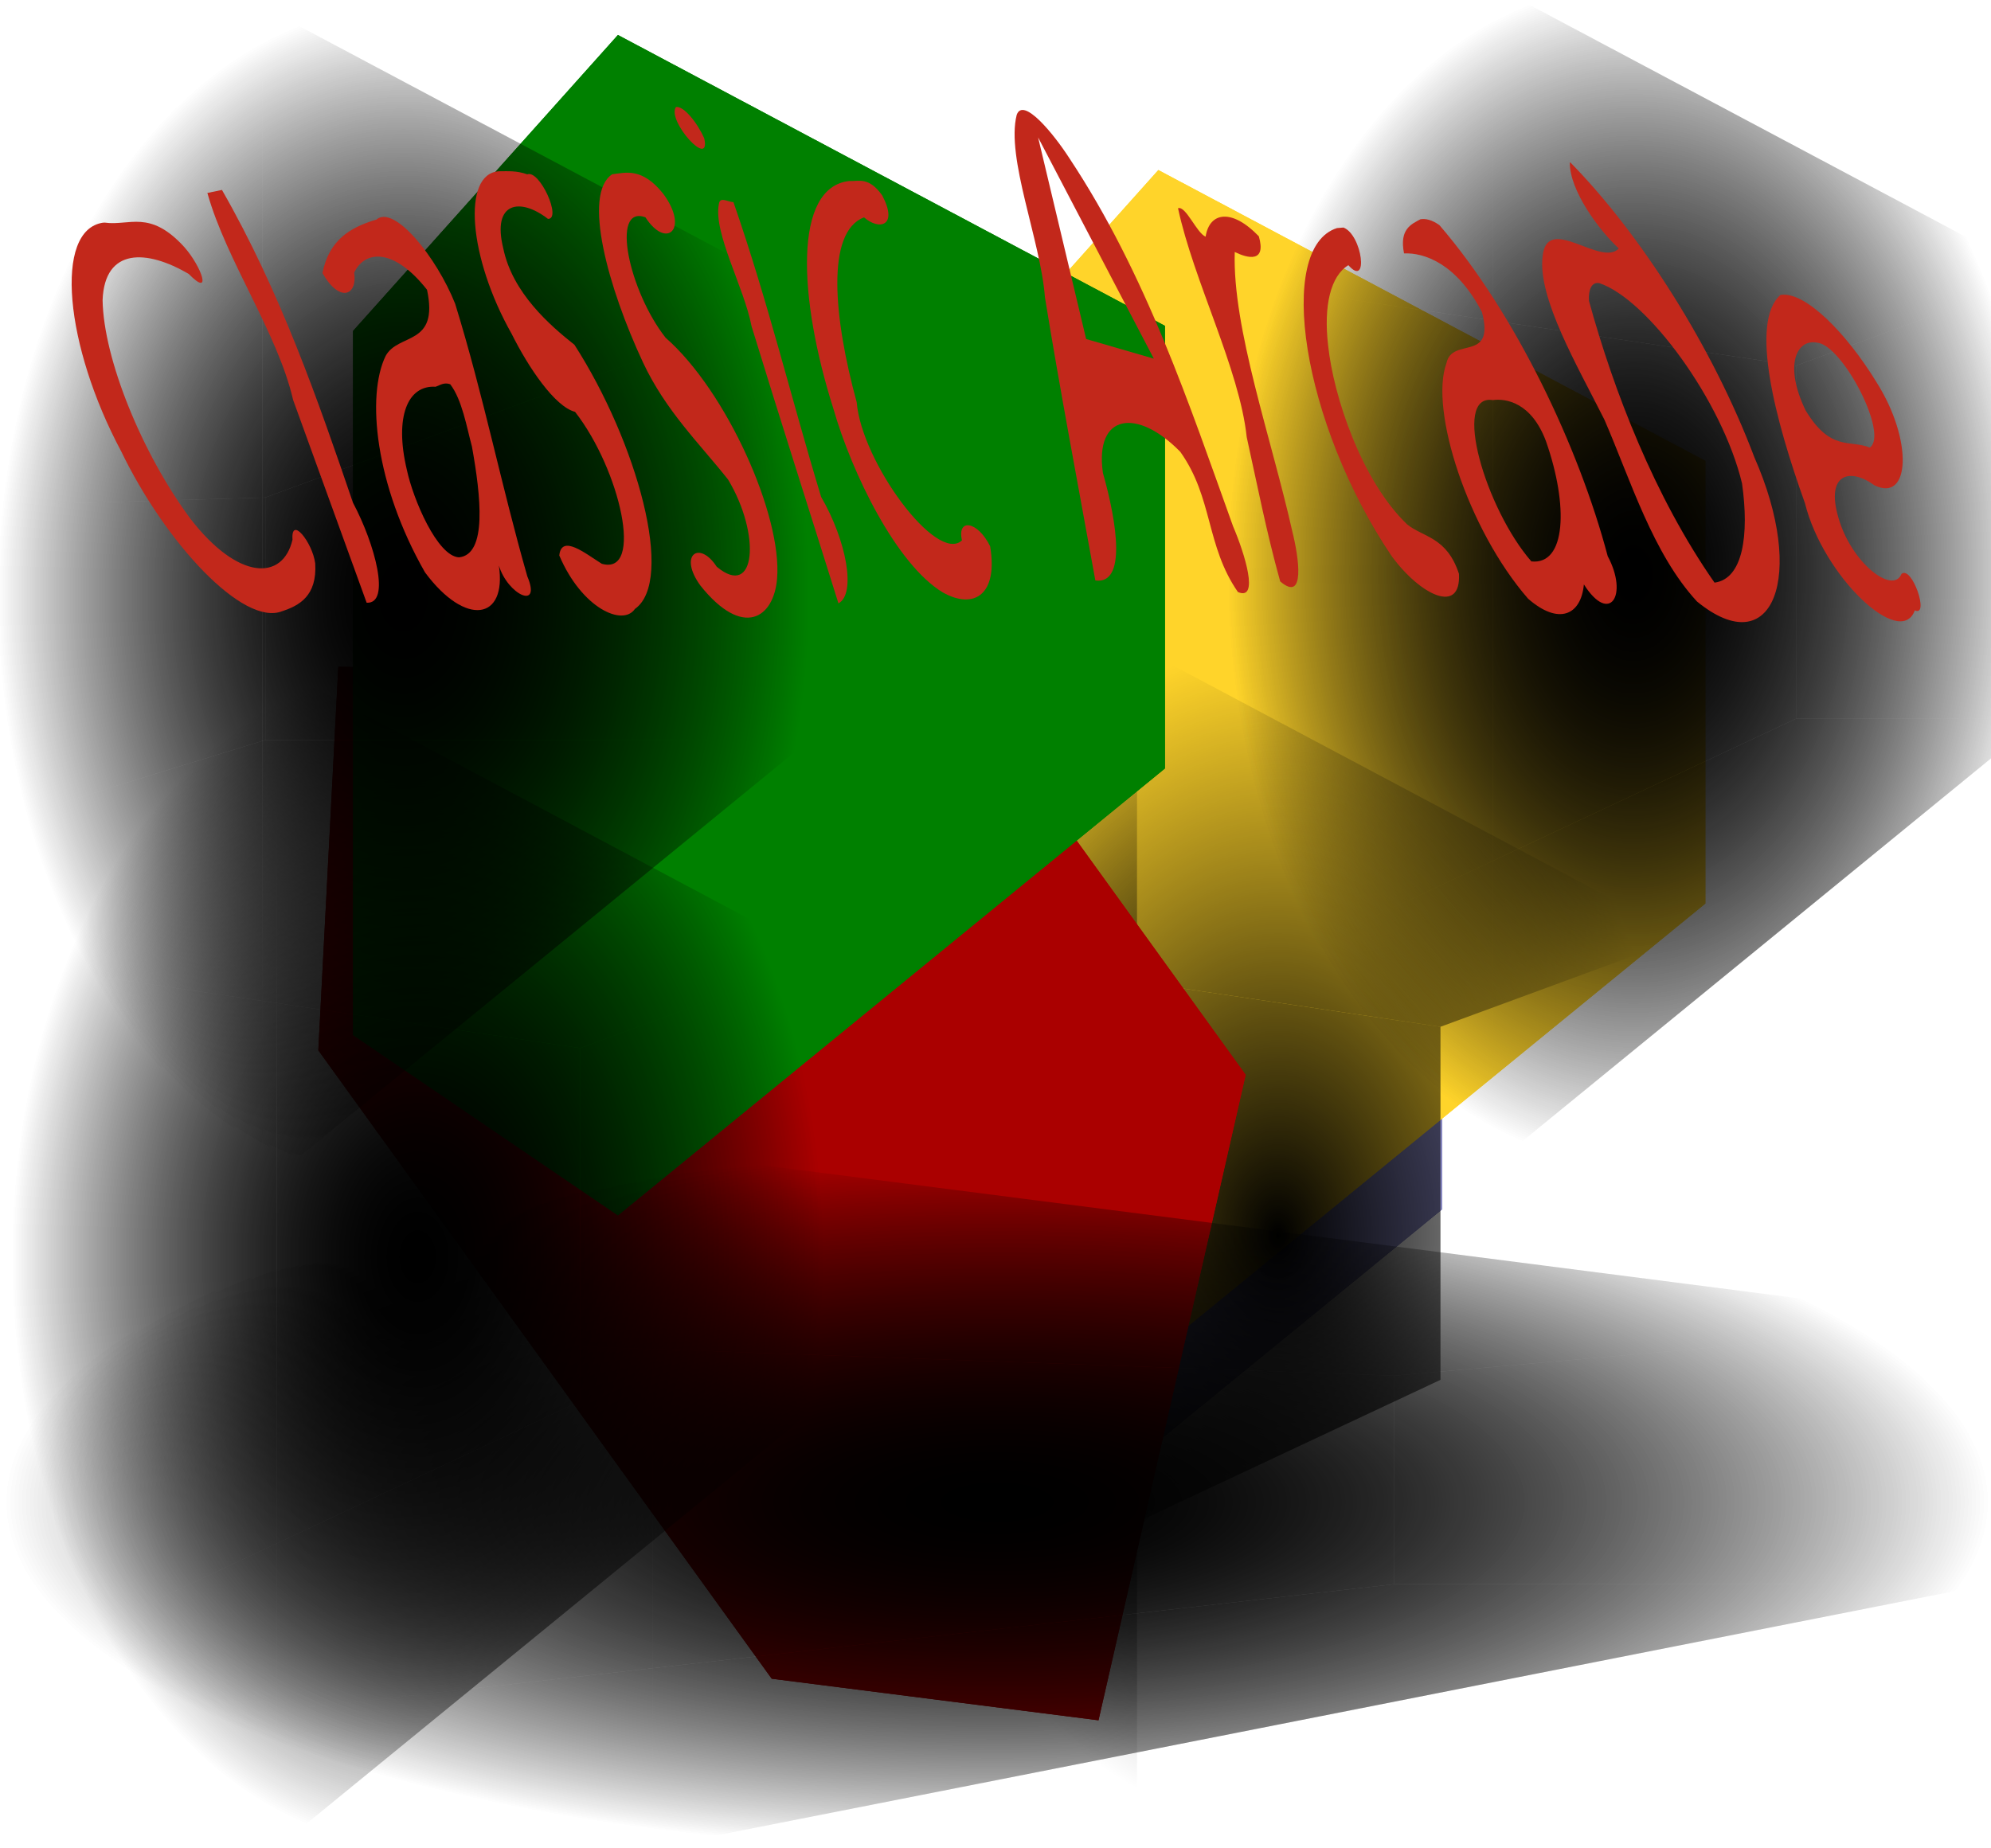 <?xml version="1.0" encoding="UTF-8" standalone="no"?>
<!-- Created with Inkscape (http://www.inkscape.org/) -->

<svg
   xmlns:dc="http://purl.org/dc/elements/1.1/"
   xmlns:cc="http://creativecommons.org/ns#"
   xmlns:rdf="http://www.w3.org/1999/02/22-rdf-syntax-ns#"
   xmlns:svg="http://www.w3.org/2000/svg"
   xmlns="http://www.w3.org/2000/svg"
   xmlns:xlink="http://www.w3.org/1999/xlink"
   xmlns:sodipodi="http://sodipodi.sourceforge.net/DTD/sodipodi-0.dtd"
   xmlns:inkscape="http://www.inkscape.org/namespaces/inkscape"
   width="280"
   height="260"
   viewBox="0 0 280 260"
   id="svg4902"
   version="1.1"
   inkscape:version="0.91 r13725"
   sodipodi:docname="classic-arcade.svg">
  <defs
     id="defs4904">
    <inkscape:perspective
       sodipodi:type="inkscape:persp3d"
       inkscape:vp_x="392.68845 : 59.428681 : 1"
       inkscape:vp_y="0 : -859.70083 : 0"
       inkscape:vp_z="-133.97981 : 37.157691 : 1"
       inkscape:persp3d-origin="178.14873 : 96.682379 : 1"
       id="perspective5571" />
    <inkscape:perspective
       sodipodi:type="inkscape:persp3d"
       inkscape:vp_x="187.59345 : 163.28705 : 1"
       inkscape:vp_y="937.44447 : -1299.5803 : 0"
       inkscape:vp_z="40.61026 : 32.499991 : 1"
       inkscape:persp3d-origin="77.20431 : 180.03978 : 1"
       id="perspective5541" />
    <inkscape:perspective
       sodipodi:type="inkscape:persp3d"
       inkscape:vp_x="159.98894 : 193.61994 : 1"
       inkscape:vp_y="0 : -1455.9724 : 0"
       inkscape:vp_z="-55.41492 : 155.90223 : 1"
       inkscape:persp3d-origin="72.2436 : 256.71207 : 1"
       id="perspective5511" />
    <inkscape:perspective
       sodipodi:type="inkscape:persp3d"
       inkscape:vp_x="161.98894 : 100.61994 : 1"
       inkscape:vp_y="0 : -1455.9724 : 0"
       inkscape:vp_z="-53.41492 : 62.90223 : 1"
       inkscape:persp3d-origin="74.2436 : 163.71207 : 1"
       id="perspective5481" />
    <inkscape:perspective
       sodipodi:type="inkscape:persp3d"
       inkscape:vp_x="332.98894 : 196.61994 : 1"
       inkscape:vp_y="0 : -1455.9724 : 0"
       inkscape:vp_z="117.58508 : 158.90223 : 1"
       inkscape:persp3d-origin="245.2436 : 259.71207 : 1"
       id="perspective5451" />
    <linearGradient
       inkscape:collect="always"
       id="linearGradient5429">
      <stop
         style="stop-color:#000000;stop-opacity:1;"
         offset="0"
         id="stop5431" />
      <stop
         style="stop-color:#000000;stop-opacity:0;"
         offset="1"
         id="stop5433" />
    </linearGradient>
    <inkscape:perspective
       sodipodi:type="inkscape:persp3d"
       inkscape:vp_x="209.98894 : 189.61994 : 1"
       inkscape:vp_y="0 : -1455.9724 : 0"
       inkscape:vp_z="-5.414918 : 151.90223 : 1"
       inkscape:persp3d-origin="122.2436 : 252.71207 : 1"
       id="perspective5419" />
    <inkscape:perspective
       sodipodi:type="inkscape:persp3d"
       inkscape:vp_x="282.98894 : 103.61994 : 1"
       inkscape:vp_y="0 : -1455.9724 : 0"
       inkscape:vp_z="67.585082 : 65.90223 : 1"
       inkscape:persp3d-origin="195.2436 : 166.71207 : 1"
       id="perspective5403" />
    <inkscape:perspective
       sodipodi:type="inkscape:persp3d"
       inkscape:vp_x="285.98894 : 170.61994 : 1"
       inkscape:vp_y="0 : -1455.9724 : 0"
       inkscape:vp_z="70.585082 : 132.90223 : 1"
       inkscape:persp3d-origin="198.2436 : 233.71207 : 1"
       id="perspective5387" />
    <inkscape:perspective
       sodipodi:type="inkscape:persp3d"
       inkscape:vp_x="248.98894 : 127.61994 : 1"
       inkscape:vp_y="0 : -1455.9724 : 0"
       inkscape:vp_z="33.585082 : 89.90223 : 1"
       inkscape:persp3d-origin="161.2436 : 190.71207 : 1"
       id="perspective5357" />
    <radialGradient
       inkscape:collect="always"
       xlink:href="#linearGradient5429"
       id="radialGradient5435"
       cx="179.739"
       cy="966.302"
       fx="179.739"
       fy="966.302"
       r="57.092"
       gradientTransform="matrix(1,0,0,1.454,0,-438.848)"
       gradientUnits="userSpaceOnUse" />
    <radialGradient
       inkscape:collect="always"
       xlink:href="#linearGradient5429"
       id="radialGradient5453"
       gradientUnits="userSpaceOnUse"
       gradientTransform="matrix(1,0,0,1.454,50,-531.848)"
       cx="179.739"
       cy="966.302"
       fx="179.739"
       fy="966.302"
       r="57.092" />
    <radialGradient
       inkscape:collect="always"
       xlink:href="#linearGradient5429"
       id="radialGradient5455"
       gradientUnits="userSpaceOnUse"
       gradientTransform="matrix(1,0,0,1.454,50,-531.848)"
       cx="179.739"
       cy="966.302"
       fx="179.739"
       fy="966.302"
       r="57.092" />
    <radialGradient
       inkscape:collect="always"
       xlink:href="#linearGradient5429"
       id="radialGradient5457"
       gradientUnits="userSpaceOnUse"
       gradientTransform="matrix(1,0,0,1.454,50,-531.848)"
       cx="179.739"
       cy="966.302"
       fx="179.739"
       fy="966.302"
       r="57.092" />
    <radialGradient
       inkscape:collect="always"
       xlink:href="#linearGradient5429"
       id="radialGradient5459"
       gradientUnits="userSpaceOnUse"
       gradientTransform="matrix(1,0,0,1.454,50,-531.848)"
       cx="179.739"
       cy="966.302"
       fx="179.739"
       fy="966.302"
       r="57.092" />
    <radialGradient
       inkscape:collect="always"
       xlink:href="#linearGradient5429"
       id="radialGradient5461"
       gradientUnits="userSpaceOnUse"
       gradientTransform="matrix(1,0,0,1.454,50,-531.848)"
       cx="179.739"
       cy="966.302"
       fx="179.739"
       fy="966.302"
       r="57.092" />
    <radialGradient
       inkscape:collect="always"
       xlink:href="#linearGradient5429"
       id="radialGradient5463"
       gradientUnits="userSpaceOnUse"
       gradientTransform="matrix(1,0,0,1.454,50,-531.848)"
       cx="179.739"
       cy="966.302"
       fx="179.739"
       fy="966.302"
       r="57.092" />
    <radialGradient
       inkscape:collect="always"
       xlink:href="#linearGradient5429"
       id="radialGradient5465"
       gradientUnits="userSpaceOnUse"
       gradientTransform="matrix(1,0,0,1.454,0,-438.848)"
       cx="179.739"
       cy="966.302"
       fx="179.739"
       fy="966.302"
       r="57.092" />
    <radialGradient
       inkscape:collect="always"
       xlink:href="#linearGradient5429"
       id="radialGradient5483"
       gradientUnits="userSpaceOnUse"
       gradientTransform="matrix(1,0,0,1.454,-121,-435.848)"
       cx="179.739"
       cy="966.302"
       fx="179.739"
       fy="966.302"
       r="57.092" />
    <radialGradient
       inkscape:collect="always"
       xlink:href="#linearGradient5429"
       id="radialGradient5485"
       gradientUnits="userSpaceOnUse"
       gradientTransform="matrix(1,0,0,1.454,-121,-435.848)"
       cx="179.739"
       cy="966.302"
       fx="179.739"
       fy="966.302"
       r="57.092" />
    <radialGradient
       inkscape:collect="always"
       xlink:href="#linearGradient5429"
       id="radialGradient5487"
       gradientUnits="userSpaceOnUse"
       gradientTransform="matrix(1,0,0,1.454,-121,-435.848)"
       cx="179.739"
       cy="966.302"
       fx="179.739"
       fy="966.302"
       r="57.092" />
    <radialGradient
       inkscape:collect="always"
       xlink:href="#linearGradient5429"
       id="radialGradient5489"
       gradientUnits="userSpaceOnUse"
       gradientTransform="matrix(1,0,0,1.454,-121,-435.848)"
       cx="179.739"
       cy="966.302"
       fx="179.739"
       fy="966.302"
       r="57.092" />
    <radialGradient
       inkscape:collect="always"
       xlink:href="#linearGradient5429"
       id="radialGradient5491"
       gradientUnits="userSpaceOnUse"
       gradientTransform="matrix(1,0,0,1.454,-121,-435.848)"
       cx="179.739"
       cy="966.302"
       fx="179.739"
       fy="966.302"
       r="57.092" />
    <radialGradient
       inkscape:collect="always"
       xlink:href="#linearGradient5429"
       id="radialGradient5493"
       gradientUnits="userSpaceOnUse"
       gradientTransform="matrix(1,0,0,1.454,-121,-435.848)"
       cx="179.739"
       cy="966.302"
       fx="179.739"
       fy="966.302"
       r="57.092" />
    <radialGradient
       inkscape:collect="always"
       xlink:href="#linearGradient5429"
       id="radialGradient5495"
       gradientUnits="userSpaceOnUse"
       gradientTransform="matrix(1,0,0,1.454,0,-438.848)"
       cx="179.739"
       cy="966.302"
       fx="179.739"
       fy="966.302"
       r="57.092" />
    <radialGradient
       inkscape:collect="always"
       xlink:href="#linearGradient5429"
       id="radialGradient5513"
       gradientUnits="userSpaceOnUse"
       gradientTransform="matrix(1,0,0,1.454,-123,-528.848)"
       cx="179.739"
       cy="966.302"
       fx="179.739"
       fy="966.302"
       r="57.092" />
    <radialGradient
       inkscape:collect="always"
       xlink:href="#linearGradient5429"
       id="radialGradient5515"
       gradientUnits="userSpaceOnUse"
       gradientTransform="matrix(1,0,0,1.454,-123,-528.848)"
       cx="179.739"
       cy="966.302"
       fx="179.739"
       fy="966.302"
       r="57.092" />
    <radialGradient
       inkscape:collect="always"
       xlink:href="#linearGradient5429"
       id="radialGradient5517"
       gradientUnits="userSpaceOnUse"
       gradientTransform="matrix(1,0,0,1.454,-123,-528.848)"
       cx="179.739"
       cy="966.302"
       fx="179.739"
       fy="966.302"
       r="57.092" />
    <radialGradient
       inkscape:collect="always"
       xlink:href="#linearGradient5429"
       id="radialGradient5519"
       gradientUnits="userSpaceOnUse"
       gradientTransform="matrix(1,0,0,1.454,-123,-528.848)"
       cx="179.739"
       cy="966.302"
       fx="179.739"
       fy="966.302"
       r="57.092" />
    <radialGradient
       inkscape:collect="always"
       xlink:href="#linearGradient5429"
       id="radialGradient5521"
       gradientUnits="userSpaceOnUse"
       gradientTransform="matrix(1,0,0,1.454,-123,-528.848)"
       cx="179.739"
       cy="966.302"
       fx="179.739"
       fy="966.302"
       r="57.092" />
    <radialGradient
       inkscape:collect="always"
       xlink:href="#linearGradient5429"
       id="radialGradient5523"
       gradientUnits="userSpaceOnUse"
       gradientTransform="matrix(1,0,0,1.454,-123,-528.848)"
       cx="179.739"
       cy="966.302"
       fx="179.739"
       fy="966.302"
       r="57.092" />
    <radialGradient
       inkscape:collect="always"
       xlink:href="#linearGradient5429"
       id="radialGradient5525"
       gradientUnits="userSpaceOnUse"
       gradientTransform="matrix(1,0,0,1.454,0,-438.848)"
       cx="179.739"
       cy="966.302"
       fx="179.739"
       fy="966.302"
       r="57.092" />
    <radialGradient
       inkscape:collect="always"
       xlink:href="#linearGradient5429"
       id="radialGradient5573"
       gradientUnits="userSpaceOnUse"
       gradientTransform="matrix(2.445,0,0,0.859,-299.227,173.61)"
       cx="179.739"
       cy="966.302"
       fx="179.739"
       fy="966.302"
       r="57.092" />
    <radialGradient
       inkscape:collect="always"
       xlink:href="#linearGradient5429"
       id="radialGradient5575"
       gradientUnits="userSpaceOnUse"
       gradientTransform="matrix(2.445,0,0,0.859,-299.227,173.61)"
       cx="179.739"
       cy="966.302"
       fx="179.739"
       fy="966.302"
       r="57.092" />
    <radialGradient
       inkscape:collect="always"
       xlink:href="#linearGradient5429"
       id="radialGradient5577"
       gradientUnits="userSpaceOnUse"
       gradientTransform="matrix(2.445,0,0,0.859,-299.227,173.61)"
       cx="179.739"
       cy="966.302"
       fx="179.739"
       fy="966.302"
       r="57.092" />
    <radialGradient
       inkscape:collect="always"
       xlink:href="#linearGradient5429"
       id="radialGradient5579"
       gradientUnits="userSpaceOnUse"
       gradientTransform="matrix(2.445,0,0,0.859,-299.227,173.61)"
       cx="179.739"
       cy="966.302"
       fx="179.739"
       fy="966.302"
       r="57.092" />
    <radialGradient
       inkscape:collect="always"
       xlink:href="#linearGradient5429"
       id="radialGradient5581"
       gradientUnits="userSpaceOnUse"
       gradientTransform="matrix(2.445,0,0,0.859,-299.227,173.61)"
       cx="179.739"
       cy="966.302"
       fx="179.739"
       fy="966.302"
       r="57.092" />
    <radialGradient
       inkscape:collect="always"
       xlink:href="#linearGradient5429"
       id="radialGradient5583"
       gradientUnits="userSpaceOnUse"
       gradientTransform="matrix(2.445,0,0,0.859,-299.227,173.61)"
       cx="179.739"
       cy="966.302"
       fx="179.739"
       fy="966.302"
       r="57.092" />
    <radialGradient
       inkscape:collect="always"
       xlink:href="#linearGradient5429"
       id="radialGradient5585"
       gradientUnits="userSpaceOnUse"
       gradientTransform="matrix(1,0,0,1.454,0,-438.848)"
       cx="179.739"
       cy="966.302"
       fx="179.739"
       fy="966.302"
       r="57.092" />
  </defs>
  <sodipodi:namedview
     id="base"
     pagecolor="#ffffff"
     bordercolor="#666666"
     borderopacity="1.0"
     inkscape:pageopacity="0.0"
     inkscape:pageshadow="2"
     inkscape:zoom="1"
     inkscape:cx="33.750219"
     inkscape:cy="92.825255"
     inkscape:document-units="px"
     inkscape:current-layer="layer1"
     showgrid="false"
     units="px"
     inkscape:showpageshadow="false"
     inkscape:window-width="1440"
     inkscape:window-height="851"
     inkscape:window-x="0"
     inkscape:window-y="0"
     inkscape:window-maximized="1">
    <inkscape:grid
       type="axonomgrid"
       id="grid4910"
       units="mm"
       empspacing="2" />
  </sodipodi:namedview>
  <g
     inkscape:label="Layer 1"
     inkscape:groupmode="layer"
     id="layer1"
     transform="translate(0,-792.362)">
    <g
       sodipodi:type="inkscape:box3d"
       id="g5359"
       style="stroke:#c2281b;stroke-width:1;stroke-miterlimit:35.2;stroke-dasharray:none;stroke-opacity:1"
       inkscape:perspectiveID="#perspective5357"
       inkscape:corner0="-0.2871328 : 0.092579173 : 0 : 1"
       inkscape:corner7="0.90097922 : 0.011282375 : 0.4823308 : 1">
      <path
         sodipodi:type="inkscape:box3dside"
         id="path5369"
         style="fill:#afafde;fill-rule:evenodd;stroke:none;stroke-width:1px;stroke-linecap:butt;stroke-linejoin:round;stroke-opacity:1"
         inkscape:box3dsidetype="13"
         d="m 125.901,859.281 76.93,40.913 -34.252,12.601 -79.933,-11.876 z"
         points="202.831,900.194 168.579,912.795 88.646,900.919 125.901,859.281 " />
      <path
         sodipodi:type="inkscape:box3dside"
         id="path5367"
         style="fill:#d7d7ff;fill-rule:evenodd;stroke:none;stroke-width:1px;stroke-linecap:butt;stroke-linejoin:round;stroke-opacity:1"
         inkscape:box3dsidetype="14"
         d="m 202.831,962.46 0,-62.266 -34.252,12.601 0,49.664 z"
         points="202.831,900.194 168.579,912.795 168.579,962.46 202.831,962.46 " />
      <path
         sodipodi:type="inkscape:box3dside"
         id="path5371"
         style="fill:#e9e9ff;fill-rule:evenodd;stroke:none;stroke-width:1px;stroke-linecap:butt;stroke-linejoin:round;stroke-opacity:1"
         inkscape:box3dsidetype="11"
         d="m 88.646,999.954 79.933,-37.494 0,-49.664 -79.933,-11.876 z"
         points="168.579,962.46 168.579,912.795 88.646,900.919 88.646,999.954 " />
      <path
         sodipodi:type="inkscape:box3dside"
         id="path5363"
         style="fill:#4d4d9f;fill-rule:evenodd;stroke:none;stroke-width:1px;stroke-linecap:butt;stroke-linejoin:round;stroke-opacity:1"
         inkscape:box3dsidetype="5"
         d="m 125.901,1025.323 76.93,-62.863 -34.252,0 -79.933,37.494 z"
         points="202.831,962.46 168.579,962.46 88.646,999.954 125.901,1025.323 " />
      <path
         sodipodi:type="inkscape:box3dside"
         id="path5361"
         style="fill:#353564;fill-rule:evenodd;stroke:none;stroke-width:1px;stroke-linecap:butt;stroke-linejoin:round;stroke-opacity:1"
         inkscape:box3dsidetype="6"
         d="m 125.901,1025.323 0,-166.042 -37.255,41.639 0,99.035 z"
         points="125.901,859.281 88.646,900.919 88.646,999.954 125.901,1025.323 " />
      <path
         sodipodi:type="inkscape:box3dside"
         id="path5365"
         style="fill:#8686bf;fill-rule:evenodd;stroke:none;stroke-width:1px;stroke-linecap:butt;stroke-linejoin:round;stroke-opacity:1"
         inkscape:box3dsidetype="3"
         d="m 125.901,1025.323 76.93,-62.863 0,-62.266 -76.93,-40.913 z"
         points="202.831,962.46 202.831,900.194 125.901,859.281 125.901,1025.323 " />
    </g>
    <g
       inkscape:corner7="0.90097922 : 0.011282375 : 0.4823308 : 1"
       inkscape:corner0="-0.2871328 : 0.092579173 : 0 : 1"
       inkscape:perspectiveID="#perspective5387"
       style="stroke:#c2281b;stroke-width:1;stroke-miterlimit:35.2;stroke-dasharray:none;stroke-opacity:1;fill:#ffd42a"
       id="g5373"
       sodipodi:type="inkscape:box3d">
      <path
         points="239.831,857.194 205.579,869.795 125.646,857.919 162.901,816.281 "
         d="m 162.901,816.281 76.93,40.913 -34.252,12.601 -79.933,-11.876 z"
         inkscape:box3dsidetype="13"
         style="fill:#ffd42a;fill-rule:evenodd;stroke:none;stroke-width:1px;stroke-linecap:butt;stroke-linejoin:round;stroke-opacity:1"
         id="path5375"
         sodipodi:type="inkscape:box3dside" />
      <path
         points="239.831,857.194 205.579,869.795 205.579,919.46 239.831,919.46 "
         d="m 239.831,919.46 0,-62.266 -34.252,12.601 0,49.664 z"
         inkscape:box3dsidetype="14"
         style="fill:#ffd42a;fill-rule:evenodd;stroke:none;stroke-width:1px;stroke-linecap:butt;stroke-linejoin:round;stroke-opacity:1"
         id="path5377"
         sodipodi:type="inkscape:box3dside" />
      <path
         points="205.579,919.46 205.579,869.795 125.646,857.919 125.646,956.954 "
         d="m 125.646,956.954 79.933,-37.494 0,-49.664 -79.933,-11.876 z"
         inkscape:box3dsidetype="11"
         style="fill:#ffd42a;fill-rule:evenodd;stroke:none;stroke-width:1px;stroke-linecap:butt;stroke-linejoin:round;stroke-opacity:1"
         id="path5379"
         sodipodi:type="inkscape:box3dside" />
      <path
         points="239.831,919.46 205.579,919.46 125.646,956.954 162.901,982.323 "
         d="m 162.901,982.323 76.93,-62.863 -34.252,0 -79.933,37.494 z"
         inkscape:box3dsidetype="5"
         style="fill:#ffd42a;fill-rule:evenodd;stroke:none;stroke-width:1px;stroke-linecap:butt;stroke-linejoin:round;stroke-opacity:1"
         id="path5381"
         sodipodi:type="inkscape:box3dside" />
      <path
         points="162.901,816.281 125.646,857.919 125.646,956.954 162.901,982.323 "
         d="m 162.901,982.323 0,-166.042 -37.255,41.639 0,99.035 z"
         inkscape:box3dsidetype="6"
         style="fill:#ffd42a;fill-rule:evenodd;stroke:none;stroke-width:1px;stroke-linecap:butt;stroke-linejoin:round;stroke-opacity:1"
         id="path5383"
         sodipodi:type="inkscape:box3dside" />
      <path
         points="239.831,919.46 239.831,857.194 162.901,816.281 162.901,982.323 "
         d="m 162.901,982.323 76.93,-62.863 0,-62.266 -76.93,-40.913 z"
         inkscape:box3dsidetype="3"
         style="fill:#ffd42a;fill-rule:evenodd;stroke:none;stroke-width:1px;stroke-linecap:butt;stroke-linejoin:round;stroke-opacity:1"
         id="path5385"
         sodipodi:type="inkscape:box3dside" />
    </g>
    <g
       sodipodi:type="inkscape:box3d"
       id="g5389"
       style="fill:url(#radialGradient5435);fill-opacity:1;stroke:#c2281b;stroke-width:1;stroke-miterlimit:35.2;stroke-dasharray:none;stroke-opacity:1"
       inkscape:perspectiveID="#perspective5403"
       inkscape:corner0="-0.2871328 : 0.092579173 : 0 : 1"
       inkscape:corner7="0.90097922 : 0.011282375 : 0.4823308 : 1">
      <path
         sodipodi:type="inkscape:box3dside"
         id="path5391"
         style="fill:url(#radialGradient5435);fill-opacity:1;fill-rule:evenodd;stroke:none;stroke-width:1px;stroke-linecap:butt;stroke-linejoin:round;stroke-opacity:1"
         inkscape:box3dsidetype="13"
         d="m 159.901,883.281 76.93,40.913 -34.252,12.601 -79.933,-11.876 z"
         points="236.831,924.194 202.579,936.795 122.646,924.919 159.901,883.281 " />
      <path
         sodipodi:type="inkscape:box3dside"
         id="path5393"
         style="fill:url(#radialGradient5435);fill-opacity:1;fill-rule:evenodd;stroke:none;stroke-width:1px;stroke-linecap:butt;stroke-linejoin:round;stroke-opacity:1"
         inkscape:box3dsidetype="14"
         d="m 236.831,986.46 0,-62.266 -34.252,12.601 0,49.664 z"
         points="236.831,924.194 202.579,936.795 202.579,986.46 236.831,986.46 " />
      <path
         sodipodi:type="inkscape:box3dside"
         id="path5395"
         style="fill:url(#radialGradient5435);fill-opacity:1;fill-rule:evenodd;stroke:none;stroke-width:1px;stroke-linecap:butt;stroke-linejoin:round;stroke-opacity:1"
         inkscape:box3dsidetype="11"
         d="m 122.646,1023.954 79.933,-37.494 0,-49.664 -79.933,-11.876 z"
         points="202.579,986.46 202.579,936.795 122.646,924.919 122.646,1023.954 " />
      <path
         sodipodi:type="inkscape:box3dside"
         id="path5397"
         style="fill:url(#radialGradient5435);fill-opacity:1;fill-rule:evenodd;stroke:none;stroke-width:1px;stroke-linecap:butt;stroke-linejoin:round;stroke-opacity:1"
         inkscape:box3dsidetype="5"
         d="m 159.901,1049.323 76.93,-62.863 -34.252,0 -79.933,37.494 z"
         points="236.831,986.46 202.579,986.46 122.646,1023.954 159.901,1049.323 " />
      <path
         sodipodi:type="inkscape:box3dside"
         id="path5399"
         style="fill:url(#radialGradient5435);fill-opacity:1;fill-rule:evenodd;stroke:none;stroke-width:1px;stroke-linecap:butt;stroke-linejoin:round;stroke-opacity:1"
         inkscape:box3dsidetype="6"
         d="m 159.901,1049.323 0,-166.042 -37.255,41.639 0,99.035 z"
         points="159.901,883.281 122.646,924.919 122.646,1023.954 159.901,1049.323 " />
      <path
         sodipodi:type="inkscape:box3dside"
         id="path5401"
         style="fill:url(#radialGradient5435);fill-opacity:1;fill-rule:evenodd;stroke:none;stroke-width:1px;stroke-linecap:butt;stroke-linejoin:round;stroke-opacity:1"
         inkscape:box3dsidetype="3"
         d="m 159.901,1049.323 76.93,-62.863 0,-62.266 -76.93,-40.913 z"
         points="236.831,986.46 236.831,924.194 159.901,883.281 159.901,1049.323 " />
    </g>
    <g
       sodipodi:type="inkscape:box3d"
       id="g5527"
       style="fill:#aa0000;fill-opacity:1;stroke:#c2281b;stroke-width:1;stroke-miterlimit:35.2;stroke-dasharray:none;stroke-opacity:1"
       inkscape:perspectiveID="#perspective5541"
       inkscape:corner0="-0.2871328 : 0.092579173 : 0 : 1"
       inkscape:corner7="0.90097922 : 0.011282375 : 0.4823308 : 1">
      <path
         sodipodi:type="inkscape:box3dside"
         id="path5529"
         style="fill:#aa0000;fill-opacity:1;fill-rule:evenodd;stroke:none;stroke-width:1px;stroke-linecap:butt;stroke-linejoin:round;stroke-opacity:1"
         inkscape:box3dsidetype="13"
         d="m 47.578,886.143 87.51,1.833 -19.12,26.691 -71.201,25.44 z"
         points="135.088,887.975 115.967,914.667 44.766,940.106 47.578,886.143 " />
      <path
         sodipodi:type="inkscape:box3dside"
         id="path5531"
         style="fill:#aa0000;fill-opacity:1;fill-rule:evenodd;stroke:none;stroke-width:1px;stroke-linecap:butt;stroke-linejoin:round;stroke-opacity:1"
         inkscape:box3dsidetype="14"
         d="m 175.178,943.553 -40.091,-55.578 -19.12,26.691 31.977,44.33 z"
         points="135.088,887.975 115.967,914.667 147.944,958.996 175.178,943.553 " />
      <path
         sodipodi:type="inkscape:box3dside"
         id="path5533"
         style="fill:#aa0000;fill-opacity:1;fill-rule:evenodd;stroke:none;stroke-width:1px;stroke-linecap:butt;stroke-linejoin:round;stroke-opacity:1"
         inkscape:box3dsidetype="11"
         d="m 108.531,1028.503 39.414,-69.507 -31.977,-44.33 -71.201,25.44 z"
         points="147.944,958.996 115.967,914.667 44.766,940.106 108.531,1028.503 " />
      <path
         sodipodi:type="inkscape:box3dside"
         id="path5535"
         style="fill:#aa0000;fill-opacity:1;fill-rule:evenodd;stroke:none;stroke-width:1px;stroke-linecap:butt;stroke-linejoin:round;stroke-opacity:1"
         inkscape:box3dsidetype="5"
         d="m 154.486,1034.35 20.692,-90.796 -27.234,15.443 -39.414,69.507 z"
         points="175.178,943.553 147.944,958.996 108.531,1028.503 154.486,1034.35 " />
      <path
         sodipodi:type="inkscape:box3dside"
         id="path5537"
         style="fill:#aa0000;fill-opacity:1;fill-rule:evenodd;stroke:none;stroke-width:1px;stroke-linecap:butt;stroke-linejoin:round;stroke-opacity:1"
         inkscape:box3dsidetype="6"
         d="M 154.486,1034.35 47.578,886.143 44.766,940.106 108.531,1028.503 Z"
         points="47.578,886.143 44.766,940.106 108.531,1028.503 154.486,1034.35 " />
      <path
         sodipodi:type="inkscape:box3dside"
         id="path5539"
         style="fill:#aa0000;fill-opacity:1;fill-rule:evenodd;stroke:none;stroke-width:1px;stroke-linecap:butt;stroke-linejoin:round;stroke-opacity:1"
         inkscape:box3dsidetype="3"
         d="M 154.486,1034.35 175.178,943.553 135.088,887.975 47.578,886.143 Z"
         points="175.178,943.553 135.088,887.975 47.578,886.143 154.486,1034.35 " />
    </g>
    <g
       inkscape:corner7="0.90097922 : 0.011282375 : 0.4823308 : 1"
       inkscape:corner0="-0.2871328 : 0.092579173 : 0 : 1"
       inkscape:perspectiveID="#perspective5419"
       style="fill:#008000;fill-opacity:1;stroke:#c2281b;stroke-width:1;stroke-miterlimit:35.2;stroke-dasharray:none;stroke-opacity:1"
       id="g5405"
       sodipodi:type="inkscape:box3d">
      <path
         points="163.831,838.194 129.579,850.795 49.646,838.919 86.901,797.281 "
         d="m 86.901,797.281 76.93,40.913 -34.252,12.601 -79.933,-11.876 z"
         inkscape:box3dsidetype="13"
         style="fill:#008000;fill-opacity:1;fill-rule:evenodd;stroke:none;stroke-width:1px;stroke-linecap:butt;stroke-linejoin:round;stroke-opacity:1"
         id="path5407"
         sodipodi:type="inkscape:box3dside" />
      <path
         points="163.831,838.194 129.579,850.795 129.579,900.46 163.831,900.46 "
         d="m 163.831,900.46 0,-62.266 -34.252,12.601 0,49.664 z"
         inkscape:box3dsidetype="14"
         style="fill:#008000;fill-opacity:1;fill-rule:evenodd;stroke:none;stroke-width:1px;stroke-linecap:butt;stroke-linejoin:round;stroke-opacity:1"
         id="path5409"
         sodipodi:type="inkscape:box3dside" />
      <path
         points="129.579,900.46 129.579,850.795 49.646,838.919 49.646,937.954 "
         d="m 49.646,937.954 79.933,-37.494 0,-49.664 -79.933,-11.876 z"
         inkscape:box3dsidetype="11"
         style="fill:#008000;fill-opacity:1;fill-rule:evenodd;stroke:none;stroke-width:1px;stroke-linecap:butt;stroke-linejoin:round;stroke-opacity:1"
         id="path5411"
         sodipodi:type="inkscape:box3dside" />
      <path
         points="163.831,900.46 129.579,900.46 49.646,937.954 86.901,963.323 "
         d="m 86.901,963.323 76.93,-62.863 -34.252,0 -79.933,37.494 z"
         inkscape:box3dsidetype="5"
         style="fill:#008000;fill-opacity:1;fill-rule:evenodd;stroke:none;stroke-width:1px;stroke-linecap:butt;stroke-linejoin:round;stroke-opacity:1"
         id="path5413"
         sodipodi:type="inkscape:box3dside" />
      <path
         points="86.901,797.281 49.646,838.919 49.646,937.954 86.901,963.323 "
         d="m 86.901,963.323 0,-166.042 -37.255,41.639 0,99.035 z"
         inkscape:box3dsidetype="6"
         style="fill:#008000;fill-opacity:1;fill-rule:evenodd;stroke:none;stroke-width:1px;stroke-linecap:butt;stroke-linejoin:round;stroke-opacity:1"
         id="path5415"
         sodipodi:type="inkscape:box3dside" />
      <path
         points="163.831,900.46 163.831,838.194 86.901,797.281 86.901,963.323 "
         d="m 86.901,963.323 76.93,-62.863 0,-62.266 -76.93,-40.913 z"
         inkscape:box3dsidetype="3"
         style="fill:#008000;fill-opacity:1;fill-rule:evenodd;stroke:none;stroke-width:1px;stroke-linecap:butt;stroke-linejoin:round;stroke-opacity:1"
         id="path5417"
         sodipodi:type="inkscape:box3dside" />
    </g>
    <g
       inkscape:corner7="0.90097922 : 0.011282375 : 0.4823308 : 1"
       inkscape:corner0="-0.2871328 : 0.092579173 : 0 : 1"
       inkscape:perspectiveID="#perspective5451"
       style="fill:url(#radialGradient5465);fill-opacity:1;stroke:#c2281b;stroke-width:1;stroke-miterlimit:35.2;stroke-dasharray:none;stroke-opacity:1"
       id="g5437"
       sodipodi:type="inkscape:box3d">
      <path
         points="286.831,831.194 252.579,843.795 172.646,831.919 209.901,790.281 "
         d="m 209.901,790.281 76.93,40.913 -34.252,12.601 -79.933,-11.876 z"
         inkscape:box3dsidetype="13"
         style="fill:url(#radialGradient5453);fill-opacity:1;fill-rule:evenodd;stroke:none;stroke-width:1px;stroke-linecap:butt;stroke-linejoin:round;stroke-opacity:1"
         id="path5439"
         sodipodi:type="inkscape:box3dside" />
      <path
         points="286.831,831.194 252.579,843.795 252.579,893.46 286.831,893.46 "
         d="m 286.831,893.46 0,-62.266 -34.252,12.601 0,49.664 z"
         inkscape:box3dsidetype="14"
         style="fill:url(#radialGradient5455);fill-opacity:1;fill-rule:evenodd;stroke:none;stroke-width:1px;stroke-linecap:butt;stroke-linejoin:round;stroke-opacity:1"
         id="path5441"
         sodipodi:type="inkscape:box3dside" />
      <path
         points="252.579,893.46 252.579,843.795 172.646,831.919 172.646,930.954 "
         d="m 172.646,930.954 79.933,-37.494 0,-49.664 -79.933,-11.876 z"
         inkscape:box3dsidetype="11"
         style="fill:url(#radialGradient5457);fill-opacity:1;fill-rule:evenodd;stroke:none;stroke-width:1px;stroke-linecap:butt;stroke-linejoin:round;stroke-opacity:1"
         id="path5443"
         sodipodi:type="inkscape:box3dside" />
      <path
         points="286.831,893.46 252.579,893.46 172.646,930.954 209.901,956.323 "
         d="m 209.901,956.323 76.93,-62.863 -34.252,0 -79.933,37.494 z"
         inkscape:box3dsidetype="5"
         style="fill:url(#radialGradient5459);fill-opacity:1;fill-rule:evenodd;stroke:none;stroke-width:1px;stroke-linecap:butt;stroke-linejoin:round;stroke-opacity:1"
         id="path5445"
         sodipodi:type="inkscape:box3dside" />
      <path
         points="209.901,790.281 172.646,831.919 172.646,930.954 209.901,956.323 "
         d="m 209.901,956.323 0,-166.042 -37.255,41.639 0,99.035 z"
         inkscape:box3dsidetype="6"
         style="fill:url(#radialGradient5461);fill-opacity:1;fill-rule:evenodd;stroke:none;stroke-width:1px;stroke-linecap:butt;stroke-linejoin:round;stroke-opacity:1"
         id="path5447"
         sodipodi:type="inkscape:box3dside" />
      <path
         points="286.831,893.46 286.831,831.194 209.901,790.281 209.901,956.323 "
         d="m 209.901,956.323 76.93,-62.863 0,-62.266 -76.93,-40.913 z"
         inkscape:box3dsidetype="3"
         style="fill:url(#radialGradient5463);fill-opacity:1;fill-rule:evenodd;stroke:none;stroke-width:1px;stroke-linecap:butt;stroke-linejoin:round;stroke-opacity:1"
         id="path5449"
         sodipodi:type="inkscape:box3dside" />
    </g>
    <g
       sodipodi:type="inkscape:box3d"
       id="g5467"
       style="fill:url(#radialGradient5495);fill-opacity:1;stroke:#c2281b;stroke-width:1;stroke-miterlimit:35.2;stroke-dasharray:none;stroke-opacity:1"
       inkscape:perspectiveID="#perspective5481"
       inkscape:corner0="-0.2871328 : 0.092579173 : 0 : 1"
       inkscape:corner7="0.90097922 : 0.011282375 : 0.4823308 : 1">
      <path
         sodipodi:type="inkscape:box3dside"
         id="path5469"
         style="fill:url(#radialGradient5483);fill-opacity:1;fill-rule:evenodd;stroke:none;stroke-width:1px;stroke-linecap:butt;stroke-linejoin:round;stroke-opacity:1"
         inkscape:box3dsidetype="13"
         d="M 38.901,886.281 115.831,927.194 81.579,939.795 1.646,927.919 Z"
         points="115.831,927.194 81.579,939.795 1.646,927.919 38.901,886.281 " />
      <path
         sodipodi:type="inkscape:box3dside"
         id="path5471"
         style="fill:url(#radialGradient5485);fill-opacity:1;fill-rule:evenodd;stroke:none;stroke-width:1px;stroke-linecap:butt;stroke-linejoin:round;stroke-opacity:1"
         inkscape:box3dsidetype="14"
         d="m 115.831,989.46 0,-62.266 -34.252,12.601 0,49.664 z"
         points="115.831,927.194 81.579,939.795 81.579,989.46 115.831,989.46 " />
      <path
         sodipodi:type="inkscape:box3dside"
         id="path5473"
         style="fill:url(#radialGradient5487);fill-opacity:1;fill-rule:evenodd;stroke:none;stroke-width:1px;stroke-linecap:butt;stroke-linejoin:round;stroke-opacity:1"
         inkscape:box3dsidetype="11"
         d="m 1.646,1026.954 79.933,-37.494 0,-49.664 -79.933,-11.876 z"
         points="81.579,989.46 81.579,939.795 1.646,927.919 1.646,1026.954 " />
      <path
         sodipodi:type="inkscape:box3dside"
         id="path5475"
         style="fill:url(#radialGradient5489);fill-opacity:1;fill-rule:evenodd;stroke:none;stroke-width:1px;stroke-linecap:butt;stroke-linejoin:round;stroke-opacity:1"
         inkscape:box3dsidetype="5"
         d="m 38.901,1052.323 76.93,-62.863 -34.252,0 -79.933,37.494 z"
         points="115.831,989.46 81.579,989.46 1.646,1026.954 38.901,1052.323 " />
      <path
         sodipodi:type="inkscape:box3dside"
         id="path5477"
         style="fill:url(#radialGradient5491);fill-opacity:1;fill-rule:evenodd;stroke:none;stroke-width:1px;stroke-linecap:butt;stroke-linejoin:round;stroke-opacity:1"
         inkscape:box3dsidetype="6"
         d="m 38.901,1052.323 0,-166.042 -37.255,41.639 0,99.035 z"
         points="38.901,886.281 1.646,927.919 1.646,1026.954 38.901,1052.323 " />
      <path
         sodipodi:type="inkscape:box3dside"
         id="path5479"
         style="fill:url(#radialGradient5493);fill-opacity:1;fill-rule:evenodd;stroke:none;stroke-width:1px;stroke-linecap:butt;stroke-linejoin:round;stroke-opacity:1"
         inkscape:box3dsidetype="3"
         d="m 38.901,1052.323 76.93,-62.863 0,-62.266 -76.93,-40.913 z"
         points="115.831,989.46 115.831,927.194 38.901,886.281 38.901,1052.323 " />
    </g>
    <g
       inkscape:corner7="0.90097922 : 0.011282375 : 1.5687851 : 1"
       inkscape:corner0="-0.2871328 : 0.092579173 : 0 : 1"
       inkscape:perspectiveID="#perspective5511"
       style="fill:url(#radialGradient5525);fill-opacity:1;stroke:#c2281b;stroke-width:1;stroke-miterlimit:35.2;stroke-dasharray:none;stroke-opacity:1"
       id="g5497"
       sodipodi:type="inkscape:box3d">
      <path
         points="113.831,834.194 37.31,862.346 -26.572,864.223 36.901,793.281 "
         d="m 36.901,793.281 76.93,40.913 -76.521,28.152 -63.882,1.877 z"
         inkscape:box3dsidetype="13"
         style="fill:url(#radialGradient5513);fill-opacity:1;fill-rule:evenodd;stroke:none;stroke-width:1px;stroke-linecap:butt;stroke-linejoin:round;stroke-opacity:1"
         id="path5499"
         sodipodi:type="inkscape:box3dside" />
      <path
         points="113.831,834.194 37.31,862.346 37.31,896.46 113.831,896.46 "
         d="m 113.831,896.46 0,-62.266 -76.521,28.152 0,34.114 z"
         inkscape:box3dsidetype="14"
         style="fill:url(#radialGradient5515);fill-opacity:1;fill-rule:evenodd;stroke:none;stroke-width:1px;stroke-linecap:butt;stroke-linejoin:round;stroke-opacity:1"
         id="path5501"
         sodipodi:type="inkscape:box3dside" />
      <path
         points="37.31,896.46 37.31,862.346 -26.572,864.223 -26.572,916.1 "
         d="m -26.572,916.1 63.882,-19.641 0,-34.114 -63.882,1.877 z"
         inkscape:box3dsidetype="11"
         style="fill:url(#radialGradient5517);fill-opacity:1;fill-rule:evenodd;stroke:none;stroke-width:1px;stroke-linecap:butt;stroke-linejoin:round;stroke-opacity:1"
         id="path5503"
         sodipodi:type="inkscape:box3dside" />
      <path
         points="113.831,896.46 37.31,896.46 -26.572,916.1 36.901,959.323 "
         d="m 36.901,959.323 76.93,-62.863 -76.521,0 -63.882,19.641 z"
         inkscape:box3dsidetype="5"
         style="fill:url(#radialGradient5519);fill-opacity:1;fill-rule:evenodd;stroke:none;stroke-width:1px;stroke-linecap:butt;stroke-linejoin:round;stroke-opacity:1"
         id="path5505"
         sodipodi:type="inkscape:box3dside" />
      <path
         points="36.901,793.281 -26.572,864.223 -26.572,916.1 36.901,959.323 "
         d="m 36.901,959.323 0,-166.042 -63.473,70.942 0,51.877 z"
         inkscape:box3dsidetype="6"
         style="fill:url(#radialGradient5521);fill-opacity:1;fill-rule:evenodd;stroke:none;stroke-width:1px;stroke-linecap:butt;stroke-linejoin:round;stroke-opacity:1"
         id="path5507"
         sodipodi:type="inkscape:box3dside" />
      <path
         points="113.831,896.46 113.831,834.194 36.901,793.281 36.901,959.323 "
         d="m 36.901,959.323 76.93,-62.863 0,-62.266 -76.93,-40.913 z"
         inkscape:box3dsidetype="3"
         style="fill:url(#radialGradient5523);fill-opacity:1;fill-rule:evenodd;stroke:none;stroke-width:1px;stroke-linecap:butt;stroke-linejoin:round;stroke-opacity:1"
         id="path5509"
         sodipodi:type="inkscape:box3dside" />
    </g>
    <g
       inkscape:corner7="0.90097922 : 0.011282375 : 0.4823308 : 1"
       inkscape:corner0="-0.2871328 : 0.092579173 : 0 : 1"
       inkscape:perspectiveID="#perspective5571"
       style="fill:url(#radialGradient5585);fill-opacity:1;stroke:#c2281b;stroke-width:1;stroke-miterlimit:35.2;stroke-dasharray:none;stroke-opacity:1"
       id="g5557"
       sodipodi:type="inkscape:box3d">
      <path
         points="279.831,978.439 196.085,985.879 0.646,978.867 91.735,954.281 "
         d="m 91.735,954.281 188.096,24.158 -83.746,7.441 -195.438,-7.012 z"
         inkscape:box3dsidetype="13"
         style="fill:url(#radialGradient5573);fill-opacity:1;fill-rule:evenodd;stroke:none;stroke-width:1px;stroke-linecap:butt;stroke-linejoin:round;stroke-opacity:1"
         id="path5559"
         sodipodi:type="inkscape:box3dside" />
      <path
         points="279.831,978.439 196.085,985.879 196.085,1015.205 279.831,1015.205 "
         d="m 279.831,1015.205 0,-36.766 -83.746,7.441 0,29.325 z"
         inkscape:box3dsidetype="14"
         style="fill:url(#radialGradient5575);fill-opacity:1;fill-rule:evenodd;stroke:none;stroke-width:1px;stroke-linecap:butt;stroke-linejoin:round;stroke-opacity:1"
         id="path5561"
         sodipodi:type="inkscape:box3dside" />
      <path
         points="196.085,1015.205 196.085,985.879 0.646,978.867 0.646,1037.343 "
         d="m 0.646,1037.343 195.438,-22.139 0,-29.325 -195.438,-7.012 z"
         inkscape:box3dsidetype="11"
         style="fill:url(#radialGradient5577);fill-opacity:1;fill-rule:evenodd;stroke:none;stroke-width:1px;stroke-linecap:butt;stroke-linejoin:round;stroke-opacity:1"
         id="path5563"
         sodipodi:type="inkscape:box3dside" />
      <path
         points="279.831,1015.205 196.085,1015.205 0.646,1037.343 91.735,1052.323 "
         d="m 91.735,1052.323 188.096,-37.118 -83.746,0 -195.438,22.139 z"
         inkscape:box3dsidetype="5"
         style="fill:url(#radialGradient5579);fill-opacity:1;fill-rule:evenodd;stroke:none;stroke-width:1px;stroke-linecap:butt;stroke-linejoin:round;stroke-opacity:1"
         id="path5565"
         sodipodi:type="inkscape:box3dside" />
      <path
         points="91.735,954.281 0.646,978.867 0.646,1037.343 91.735,1052.323 "
         d="m 91.735,1052.323 0,-98.042 -91.089,24.586 0,58.476 z"
         inkscape:box3dsidetype="6"
         style="fill:url(#radialGradient5581);fill-opacity:1;fill-rule:evenodd;stroke:none;stroke-width:1px;stroke-linecap:butt;stroke-linejoin:round;stroke-opacity:1"
         id="path5567"
         sodipodi:type="inkscape:box3dside" />
      <path
         points="279.831,1015.205 279.831,978.439 91.735,954.281 91.735,1052.323 "
         d="m 91.735,1052.323 188.096,-37.118 0,-36.766 -188.096,-24.158 z"
         inkscape:box3dsidetype="3"
         style="fill:url(#radialGradient5583);fill-opacity:1;fill-rule:evenodd;stroke:none;stroke-width:1px;stroke-linecap:butt;stroke-linejoin:round;stroke-opacity:1"
         id="path5569"
         sodipodi:type="inkscape:box3dside" />
    </g>
    <g
       transform="matrix(0.695,0,0.625,1.44,76,268)"
       style="font-style:normal;font-weight:normal;font-size:49.324px;line-height:125%;font-family:sans-serif;letter-spacing:0px;word-spacing:0px;fill:#c2281b;fill-opacity:1;stroke:none;stroke-width:1px;stroke-linecap:butt;stroke-linejoin:miter;stroke-opacity:1"
       id="text5607">
      <path
         d="m -435.543,385.893 c -10.655,0.726 -18.537,12.043 -16.4,22.332 0.907,8.907 9.256,17.162 18.559,15.616 3.845,-0.535 8.404,-1.47 10.865,-4.675 1.284,-2.053 -0.719,-4.702 -2.517,-2.308 -5.612,4.052 -14.577,3.981 -18.807,-2.023 -4.071,-6.368 -3.559,-15.632 1.427,-21.382 5.032,-5.132 13.412,-4.961 19.726,-2.549 2.677,2.367 3.251,-0.679 1.474,-2.617 -3.646,-3.716 -9.297,-2.056 -13.937,-2.4 l -0.388,0.007 z"
         style="fill:#c2281b;fill-opacity:1"
         id="path5693"
         inkscape:connector-curvature="0" />
      <path
         d="m -411.805,382.99 c -2.124,6.62 1.927,13.665 -0.833,20.214 -0.978,6.605 -1.957,13.209 -2.935,19.814 4.837,0.134 6.842,-5.753 6.018,-9.768 1.923,-10.009 3.848,-20.528 0.967,-30.555 -1.072,0.098 -2.145,0.197 -3.217,0.295 z"
         style="fill:#c2281b;fill-opacity:1"
         id="path5695"
         inkscape:connector-curvature="0" />
      <path
         d="m -380.596,385.672 c -5.24,0.716 -10.67,1.867 -14.963,5.145 0.858,2.966 5.174,2.162 6.457,-0.043 4.118,-2.2 10.215,-2.451 13.24,1.67 -2.525,5.535 -9.571,4.187 -14.196,6.47 -7.381,3.871 -13.471,12.568 -11.04,21.141 3.43,5.362 12.42,4.64 15.551,-0.674 -0.775,2.872 4.724,4.408 4.803,1.057 2.751,-8.992 6.982,-17.545 9.344,-26.621 0.344,-4.571 -3.616,-9.715 -8.55,-8.225 l -0.4,0.05 -0.245,0.031 z m 1.127,16.002 c 1.057,1.514 -0.47,4.267 -1.075,6.079 -2.533,4.819 -6.354,10.557 -12.356,10.831 -4.283,-0.101 -4.193,-5.662 -2.86,-8.554 2.112,-5.181 7.631,-8.291 13.116,-8.109 1.046,-0.157 2.115,-0.458 3.175,-0.246 z"
         style="fill:#c2281b;fill-opacity:1"
         id="path5697"
         inkscape:connector-curvature="0" />
      <path
         d="m -350.924,380.873 c -7.719,0.228 -13.711,8.44 -11.686,15.882 0.442,3.299 2.338,7.104 5.975,7.618 4.055,5.657 -0.412,16.031 -7.938,14.838 -2.389,-0.984 -5.527,-2.925 -7.867,-0.809 -0.105,5.158 6.589,6.963 10.601,5.224 10.649,-2.76 15.095,-16.28 10.973,-25.804 -3.236,-1.886 -8.008,-5.069 -5.924,-9.439 1.752,-4.504 7.863,-4.98 11.625,-2.86 2.814,0.031 2.671,-4.823 -0.28,-4.353 -1.799,-0.371 -3.654,-0.301 -5.48,-0.298 z"
         style="fill:#c2281b;fill-opacity:1"
         id="path5699"
         inkscape:connector-curvature="0" />
      <path
         d="m -328.246,381.164 c -7.838,1.938 -10.796,11.128 -10.299,18.371 0.338,4.754 4.316,7.928 6.924,11.447 1.865,5.364 -4.876,11.709 -9.953,8.52 -1.164,-2.628 -6.787,-1.147 -4.949,1.852 3.92,5.176 11.965,3.183 16.11,-0.683 6.625,-6.17 6.248,-18.344 -1.387,-23.54 -3.305,-4.51 0.46,-12.997 6.493,-11.768 1.401,3.178 7.868,1.16 5.675,-2.291 -1.943,-2.598 -5.797,-2.066 -8.612,-1.906 z"
         style="fill:#c2281b;fill-opacity:1"
         id="path5701"
         inkscape:connector-curvature="0" />
      <path
         d="m -309.432,374.594 c -3.113,1.313 1.577,6.155 2.963,3.066 -0.02,-1.554 -1.306,-3.189 -2.963,-3.066 z m 0.145,9.486 c -3.696,2.835 -2.193,8.141 -4.113,11.933 -2.379,8.991 -4.492,18.048 -6.76,27.067 4.464,-0.926 7.15,-6.147 5.846,-10.402 2.605,-9.631 6.368,-18.953 8.154,-28.799 -1.052,0.017 -2.226,-0.597 -3.127,0.201 z"
         style="fill:#c2281b;fill-opacity:1"
         id="path5703"
         inkscape:connector-curvature="0" />
      <path
         d="m -280.844,381.82 c -11.888,0.588 -20.612,11.376 -23.247,22.27 -1.919,6.289 -0.911,15.183 5.989,17.915 4.834,1.74 11.077,0.187 13.648,-4.5 -0.289,-2.475 -4.254,-2.768 -5.176,-0.58 -7.2,2.332 -13.424,-7.664 -9.166,-13.498 2.714,-8.174 8.65,-16.63 17.725,-18.053 1.86,1.286 6.197,0.885 5.605,-2.146 -1.074,-1.868 -3.598,-1.346 -5.379,-1.408 z"
         style="fill:#c2281b;fill-opacity:1"
         id="path5705"
         inkscape:connector-curvature="0" />
      <path
         d="m -241.188,375.369 c -5.955,4.178 -6.185,12.262 -10.303,17.814 -5.126,9.094 -9.821,18.42 -14.674,27.66 5.92,0.422 9.447,-5.596 10.98,-10.512 3.533,-5.804 12.67,-6.352 17.506,-2.057 2.605,4.485 -3.091,9.184 -0.652,13.699 3.554,0.903 4.759,-3.734 4.793,-6.425 1.814,-11.825 4.588,-24.597 -0.783,-35.942 -1.066,-2.44 -3.968,-6.038 -6.867,-4.238 z m 6.34,23.807 c -3.99,-0.639 -7.98,-1.279 -11.971,-1.918 2.663,-6.564 5.327,-13.128 7.99,-19.691 1.327,7.203 2.654,14.406 3.98,21.609 z"
         style="fill:#c2281b;fill-opacity:1"
         id="path5707"
         inkscape:connector-curvature="0" />
      <path
         d="m -216.736,384.48 c -3.248,7.127 -1.683,15.692 -6.209,22.365 -2.053,4.659 -4.339,9.234 -5.9,14.092 3.236,2.11 5.864,-2.325 6.846,-4.884 3.988,-9.205 5.699,-19.831 12.896,-27.298 2.041,0.618 5.451,1.088 6.254,-1.529 -3.005,-2.761 -7.881,-2.368 -10.803,0.033 -1.502,-0.356 -1.26,-3.04 -3.084,-2.779 z"
         style="fill:#c2281b;fill-opacity:1"
         id="path5709"
         inkscape:connector-curvature="0" />
      <path
         d="m -186.311,386.42 c -14.099,1.895 -24.238,19.021 -17.758,32.045 2.414,3.876 8.921,5.727 12.064,1.729 0.789,-3.629 -4.032,-3.548 -6.15,-4.831 -5.383,-4.253 -3.651,-12.509 -0.256,-17.489 2.556,-3.88 6.605,-6.776 11.141,-7.829 2.12,2.282 5.488,-2.96 2.318,-3.676 -0.453,0.017 -0.906,0.034 -1.359,0.051 z"
         style="fill:#c2281b;fill-opacity:1"
         id="path5711"
         inkscape:connector-curvature="0" />
      <path
         d="m -168.66,385.561 c -2.306,0.486 -5.175,0.973 -6.309,3.336 4.076,-0.089 9.752,0.945 10.609,5.729 -1.765,4.963 -8.186,2.373 -11.672,4.992 -7.543,4.533 -10.297,16.239 -4.168,23.006 3.83,2.609 9.24,1.628 12.545,-1.395 1.646,3.97 8.102,1.053 7.299,-2.758 3.741,-10.629 2.67,-23.712 -4.966,-32.333 -1.026,-0.523 -2.201,-0.663 -3.339,-0.577 z m -1.215,17.662 c 2.713,-0.172 7.586,0.195 7.129,4 -1.088,6.341 -6.832,12.125 -13.521,11.76 -4.64,-5.135 -1.41,-16.398 6.393,-15.76 z"
         style="fill:#c2281b;fill-opacity:1"
         id="path5713"
         inkscape:connector-curvature="0" />
      <path
         d="m -133.465,380.043 c -2.471,2.715 -0.033,6.56 2.377,8.371 -5.261,1.851 -11.428,-3.469 -16.104,0.77 -4.687,4.051 -2.579,10.729 -1.841,15.952 -0.001,5.901 -1.976,13.062 2.757,17.759 9.957,6.101 24.449,-2.516 24.286,-14.089 1.255,-10.693 -3.364,-21.774 -11.343,-28.803 l -0.133,0.041 z m -4.635,11.75 c 8.395,1.559 14.558,11.536 11.314,19.573 -3.056,5.039 -8.192,9.327 -14.277,9.689 -4.617,-8.408 -3.544,-18.786 -0.653,-27.534 0.85,-1.088 2.207,-1.851 3.616,-1.727 z"
         style="fill:#c2281b;fill-opacity:1"
         id="path5715"
         inkscape:connector-curvature="0" />
      <path
         d="m -102.451,392.953 c -8.638,2.641 -12.085,12.23 -13.336,20.341 -2.752,7.128 6.448,14.308 12.816,10.468 2.411,0.693 3.392,-4.411 0.51,-3.561 -3.631,2.071 -9.246,-1.112 -7.812,-5.541 1.259,-4.203 6.659,-4.882 10.123,-3.111 5.722,1.714 11.81,-4.434 9.461,-10.084 -1.758,-4.769 -6.44,-8.915 -11.762,-8.512 z m 3.234,4.66 c 4.928,0.226 6.492,8.955 1.43,10.248 -3.284,-0.794 -8.278,0.424 -9.717,-3.621 -0.467,-4.404 4.445,-7.018 8.287,-6.627 z"
         style="fill:#c2281b;fill-opacity:1"
         id="path5717"
         inkscape:connector-curvature="0" />
    </g>
  </g>
</svg>
